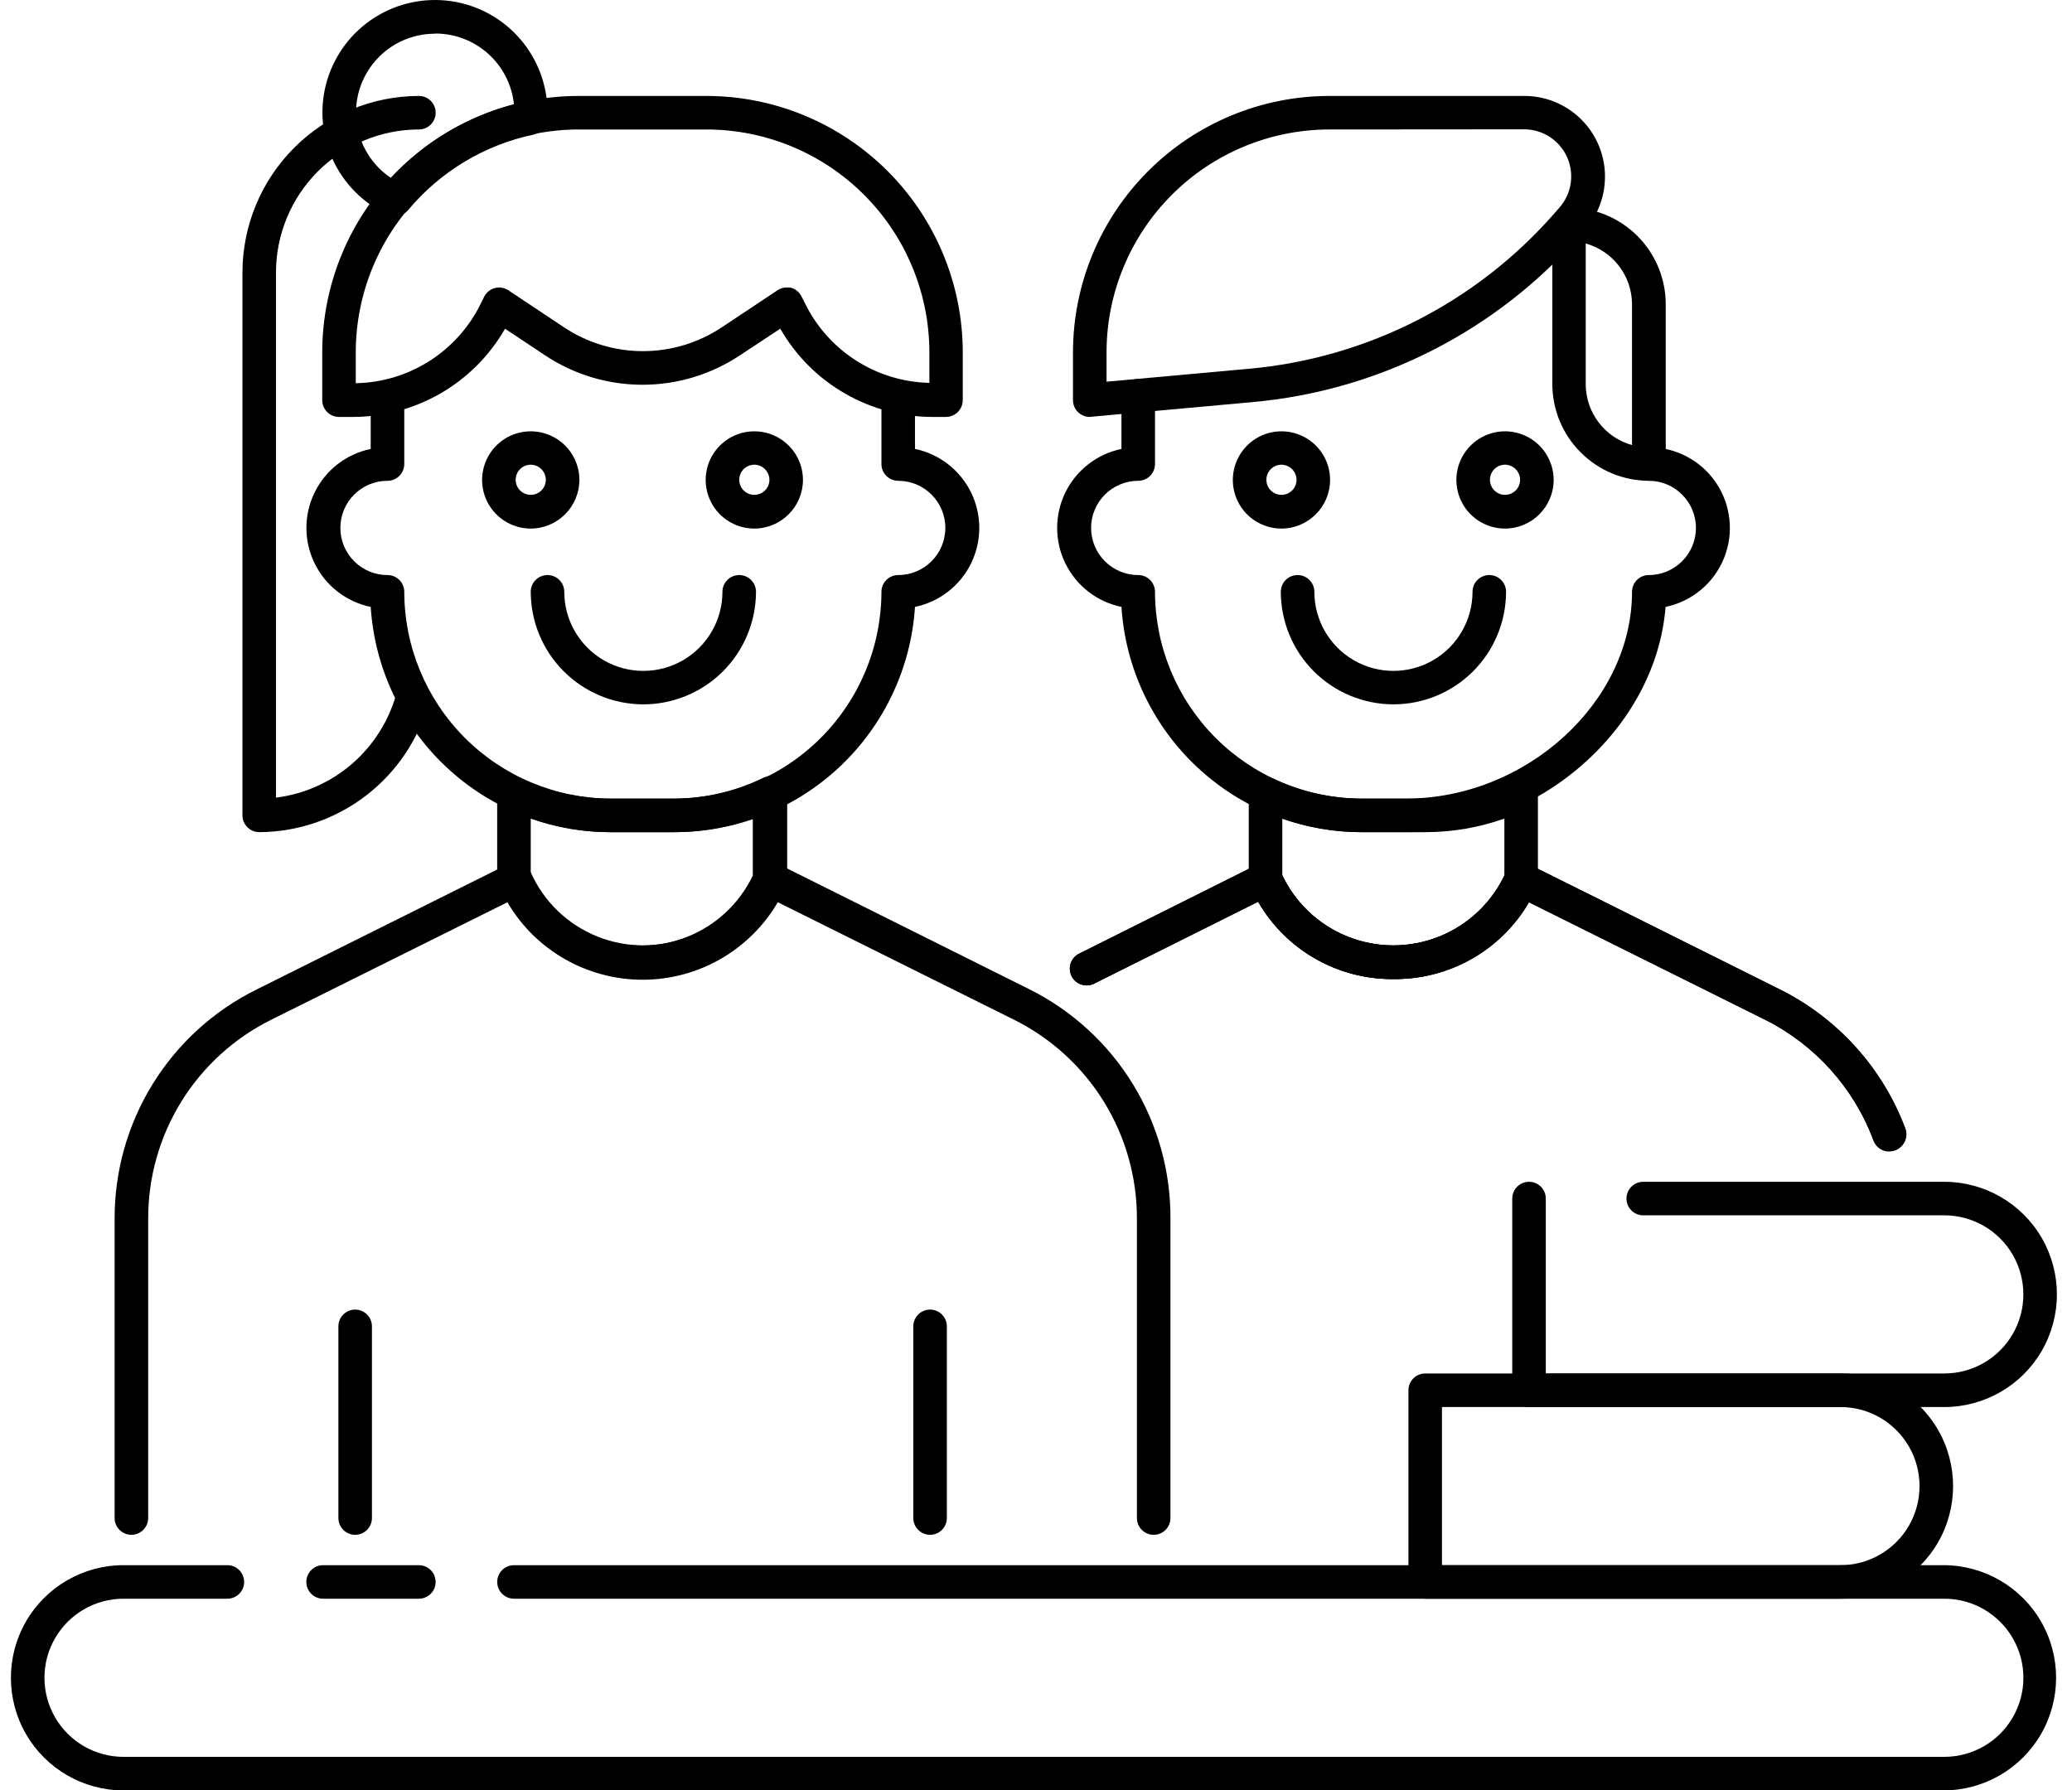 <svg width="81" height="70" viewBox="0 0 81 70" fill="none" xmlns="http://www.w3.org/2000/svg">
<path d="M73.857 45.024C73.582 45.025 73.337 44.855 73.241 44.598C72.478 42.541 70.964 40.85 69.005 39.864L59.78 35.274C59.241 36.202 58.465 36.968 57.531 37.496C56.598 38.024 55.541 38.293 54.469 38.277C53.399 38.287 52.346 38.012 51.418 37.481C50.489 36.95 49.718 36.181 49.184 35.255L42.752 38.468C42.43 38.615 42.049 38.481 41.891 38.164C41.733 37.846 41.856 37.461 42.168 37.294L49.184 33.786C49.344 33.706 49.53 33.695 49.698 33.756C49.867 33.817 50.003 33.944 50.076 34.107C50.583 35.247 51.513 36.144 52.669 36.611C53.825 37.078 55.118 37.078 56.274 36.611C57.431 36.144 58.361 35.247 58.868 34.107C58.941 33.944 59.077 33.817 59.245 33.756C59.414 33.695 59.6 33.706 59.76 33.786L69.595 38.691C71.85 39.823 73.594 41.767 74.474 44.133C74.549 44.334 74.52 44.56 74.397 44.737C74.275 44.913 74.073 45.019 73.857 45.018L73.857 45.024Z" fill="black"/>
<path d="M58.835 20.666C58.066 20.666 57.373 20.203 57.078 19.493C56.784 18.782 56.947 17.964 57.491 17.42C58.035 16.876 58.852 16.714 59.563 17.008C60.273 17.302 60.737 17.996 60.737 18.765C60.733 19.813 59.884 20.663 58.835 20.666L58.835 20.666ZM58.835 18.168C58.596 18.168 58.382 18.312 58.29 18.532C58.199 18.753 58.249 19.007 58.418 19.175C58.587 19.344 58.841 19.395 59.061 19.303C59.282 19.212 59.425 18.997 59.425 18.758C59.422 18.433 59.16 18.172 58.835 18.168L58.835 18.168Z" fill="black"/>
<path d="M50.096 20.666C49.327 20.666 48.633 20.203 48.339 19.493C48.045 18.782 48.208 17.964 48.752 17.42C49.295 16.876 50.113 16.714 50.823 17.008C51.534 17.302 51.997 17.996 51.997 18.765C51.994 19.813 51.144 20.663 50.096 20.666L50.096 20.666ZM50.096 18.168C49.858 18.168 49.642 18.312 49.551 18.532C49.459 18.753 49.51 19.007 49.678 19.175C49.847 19.344 50.101 19.395 50.322 19.303C50.542 19.212 50.686 18.997 50.686 18.758C50.682 18.433 50.42 18.172 50.096 18.168L50.096 18.168Z" fill="black"/>
<path d="M64.462 18.797C63.461 18.796 62.502 18.397 61.794 17.689C61.086 16.982 60.687 16.022 60.685 15.021V8.772C60.685 8.41 60.979 8.116 61.341 8.116C62.342 8.118 63.302 8.517 64.01 9.225C64.718 9.932 65.116 10.892 65.118 11.893V18.135C65.12 18.31 65.052 18.478 64.928 18.603C64.805 18.727 64.637 18.797 64.462 18.797H64.462ZM61.99 9.52V15.021C61.991 15.561 62.168 16.086 62.495 16.515C62.821 16.945 63.28 17.256 63.8 17.401V11.893C63.798 11.354 63.621 10.831 63.294 10.403C62.968 9.974 62.51 9.664 61.99 9.52Z" fill="black"/>
<path d="M42.602 16.301C42.24 16.301 41.946 16.007 41.946 15.645V13.769C41.95 11.112 43.007 8.565 44.887 6.687C46.766 4.808 49.314 3.753 51.971 3.751H59.577C60.393 3.747 61.179 4.06 61.769 4.624C62.359 5.187 62.707 5.958 62.741 6.773C62.775 7.589 62.492 8.386 61.951 8.996L61.767 9.206C58.491 12.949 53.897 15.284 48.942 15.723L42.668 16.293L42.602 16.301ZM51.971 5.062C49.662 5.064 47.447 5.981 45.814 7.614C44.18 9.246 43.261 11.46 43.258 13.769V14.923L48.818 14.418H48.818C53.443 14.006 57.731 11.821 60.783 8.321L60.967 8.111C61.443 7.567 61.557 6.793 61.258 6.135C60.958 5.477 60.301 5.054 59.577 5.056L51.971 5.062Z" fill="black"/>
<path d="M54.955 32.534H53.217C50.829 32.531 48.531 31.619 46.79 29.984C45.048 28.349 43.994 26.112 43.841 23.729C42.887 23.531 42.078 22.903 41.648 22.028C41.22 21.153 41.22 20.128 41.648 19.253C42.078 18.378 42.887 17.75 43.841 17.552V15.473C43.841 15.111 44.135 14.818 44.497 14.818C44.859 14.818 45.152 15.111 45.152 15.473V18.142C45.152 18.316 45.083 18.483 44.96 18.606C44.837 18.729 44.67 18.798 44.497 18.798C43.479 18.798 42.654 19.623 42.654 20.64C42.654 21.658 43.479 22.483 44.497 22.483C44.67 22.483 44.837 22.552 44.96 22.675C45.083 22.798 45.152 22.964 45.152 23.138C45.156 25.278 46.006 27.329 47.517 28.844C49.028 30.359 51.078 31.214 53.217 31.223H54.955C59.669 31.223 63.8 27.446 63.8 23.138C63.8 22.776 64.094 22.483 64.456 22.483C65.473 22.483 66.298 21.658 66.298 20.64C66.298 19.623 65.473 18.798 64.456 18.798C64.094 18.798 63.8 18.504 63.8 18.142C63.8 17.78 64.094 17.487 64.456 17.487C65.508 17.481 66.493 18.001 67.083 18.872C67.674 19.744 67.789 20.852 67.394 21.827C66.998 22.802 66.141 23.515 65.111 23.729C64.738 28.482 60.154 32.535 54.955 32.535L54.955 32.534Z" fill="black"/>
<path d="M54.47 38.279C53.284 38.288 52.122 37.948 51.127 37.302C50.133 36.657 49.351 35.733 48.877 34.646C48.838 34.562 48.818 34.47 48.817 34.377V31.027C48.818 30.802 48.934 30.594 49.124 30.474C49.314 30.355 49.552 30.34 49.755 30.437C50.836 30.955 52.019 31.224 53.217 31.224H55.715C56.918 31.217 58.103 30.939 59.184 30.411C59.387 30.314 59.625 30.328 59.815 30.448C60.005 30.568 60.121 30.776 60.121 31.001V34.345C60.121 34.437 60.101 34.529 60.062 34.613C59.593 35.706 58.813 36.637 57.818 37.289C56.824 37.94 55.659 38.285 54.47 38.279L54.47 38.279ZM50.129 34.234H50.129C50.654 35.331 51.576 36.188 52.708 36.633C53.84 37.079 55.099 37.079 56.231 36.633C57.363 36.188 58.284 35.331 58.81 34.234V32.004C57.818 32.355 56.774 32.535 55.722 32.535H53.217C52.165 32.535 51.121 32.355 50.129 32.004L50.129 34.234Z" fill="black"/>
<path d="M54.47 27.538C53.304 27.536 52.186 27.072 51.361 26.247C50.536 25.423 50.072 24.305 50.07 23.138C50.07 22.776 50.364 22.483 50.726 22.483C51.088 22.483 51.382 22.776 51.382 23.138C51.382 24.243 51.971 25.264 52.928 25.816C53.884 26.368 55.063 26.368 56.019 25.816C56.975 25.263 57.565 24.243 57.565 23.138C57.565 22.776 57.858 22.483 58.22 22.483C58.583 22.483 58.876 22.776 58.876 23.138C58.874 24.306 58.41 25.425 57.584 26.25C56.757 27.075 55.638 27.538 54.47 27.538L54.47 27.538Z" fill="black"/>
<path d="M10.133 32.534C9.771 32.534 9.478 32.24 9.478 31.879V10.648C9.481 8.82 10.209 7.068 11.502 5.775C12.795 4.482 14.547 3.754 16.376 3.751C16.738 3.751 17.031 4.044 17.031 4.407C17.031 4.768 16.738 5.062 16.376 5.062C14.895 5.064 13.474 5.653 12.427 6.7C11.38 7.748 10.791 9.167 10.789 10.648V31.185C11.892 31.048 12.93 30.585 13.769 29.857C14.609 29.128 15.212 28.166 15.503 27.093C15.607 26.755 15.959 26.561 16.301 26.652C16.642 26.744 16.849 27.09 16.769 27.434C16.373 28.893 15.51 30.182 14.311 31.103C13.113 32.025 11.645 32.528 10.133 32.535L10.133 32.534Z" fill="black"/>
<path d="M45.101 60.007C44.738 60.007 44.445 59.713 44.445 59.351V47.654C44.45 46.036 44.002 44.448 43.152 43.071C42.301 41.694 41.082 40.584 39.632 39.864L30.407 35.275C29.308 37.151 27.297 38.305 25.122 38.305C22.948 38.305 20.936 37.151 19.837 35.275L10.612 39.864C9.161 40.583 7.94 41.693 7.088 43.07C6.237 44.447 5.788 46.035 5.793 47.654V59.351C5.793 59.713 5.499 60.007 5.137 60.007C4.775 60.007 4.481 59.713 4.481 59.351V47.654C4.475 45.792 4.991 43.965 5.97 42.38C6.95 40.796 8.353 39.517 10.022 38.691L19.857 33.786C20.017 33.707 20.203 33.696 20.372 33.756C20.54 33.817 20.676 33.944 20.749 34.108C21.256 35.247 22.186 36.144 23.342 36.611C24.499 37.079 25.791 37.079 26.948 36.611C28.104 36.144 29.034 35.247 29.541 34.108C29.614 33.944 29.75 33.817 29.919 33.756C30.087 33.696 30.273 33.707 30.433 33.786L40.268 38.691C41.927 39.525 43.32 40.806 44.29 42.39C45.259 43.974 45.767 45.797 45.756 47.654V59.351C45.756 59.525 45.687 59.692 45.564 59.815C45.441 59.938 45.275 60.007 45.101 60.007L45.101 60.007Z" fill="black"/>
<path d="M73.857 45.005C73.582 45.006 73.337 44.836 73.24 44.579C72.468 42.527 70.948 40.843 68.985 39.864L59.76 35.275C59.222 36.199 58.45 36.964 57.52 37.492C56.59 38.019 55.537 38.29 54.469 38.278C53.399 38.287 52.346 38.012 51.418 37.481C50.489 36.95 49.718 36.182 49.184 35.255L42.752 38.468C42.43 38.616 42.049 38.482 41.891 38.164C41.733 37.847 41.856 37.462 42.168 37.294L49.184 33.786C49.344 33.707 49.53 33.696 49.698 33.757C49.867 33.818 50.003 33.944 50.076 34.108C50.583 35.247 51.513 36.145 52.669 36.612C53.825 37.079 55.118 37.079 56.274 36.612C57.431 36.145 58.361 35.247 58.868 34.108C58.941 33.944 59.077 33.818 59.245 33.757C59.414 33.696 59.6 33.707 59.76 33.786L69.595 38.691C71.851 39.817 73.598 41.754 74.486 44.114C74.562 44.315 74.533 44.541 74.41 44.718C74.287 44.894 74.085 44.999 73.87 44.999L73.857 45.005Z" fill="black"/>
<path d="M29.489 20.666C28.72 20.666 28.026 20.203 27.732 19.493C27.437 18.782 27.6 17.964 28.144 17.42C28.688 16.876 29.506 16.714 30.216 17.008C30.926 17.302 31.39 17.996 31.39 18.765C31.386 19.813 30.537 20.663 29.489 20.666L29.489 20.666ZM29.489 18.168C29.25 18.168 29.034 18.312 28.943 18.532C28.852 18.753 28.903 19.007 29.071 19.175C29.24 19.344 29.494 19.395 29.714 19.303C29.935 19.212 30.079 18.997 30.079 18.758C30.075 18.433 29.813 18.172 29.489 18.168L29.489 18.168Z" fill="black"/>
<path d="M20.748 20.666C19.979 20.666 19.286 20.203 18.991 19.493C18.697 18.782 18.86 17.964 19.403 17.42C19.947 16.876 20.765 16.714 21.476 17.008C22.186 17.302 22.65 17.996 22.65 18.765C22.646 19.813 21.797 20.663 20.748 20.666L20.748 20.666ZM20.748 18.168C20.509 18.168 20.294 18.312 20.203 18.532C20.112 18.753 20.162 19.007 20.331 19.175C20.5 19.344 20.753 19.395 20.974 19.303C21.194 19.212 21.338 18.997 21.338 18.758C21.335 18.433 21.073 18.172 20.748 18.168L20.748 18.168Z" fill="black"/>
<path d="M13.884 60.007C13.522 60.007 13.229 59.713 13.229 59.351V51.856C13.229 51.495 13.522 51.201 13.884 51.201C14.246 51.201 14.54 51.495 14.54 51.856V59.351C14.54 59.525 14.471 59.692 14.348 59.815C14.225 59.938 14.058 60.007 13.884 60.007Z" fill="black"/>
<path d="M36.36 60.007C35.998 60.007 35.704 59.713 35.704 59.351V51.856C35.704 51.495 35.998 51.201 36.36 51.201C36.722 51.201 37.015 51.495 37.015 51.856V59.351C37.015 59.525 36.946 59.692 36.823 59.815C36.7 59.938 36.534 60.007 36.36 60.007Z" fill="black"/>
<path d="M36.981 16.301H36.483C35.271 16.305 34.078 15.989 33.028 15.383C31.977 14.777 31.106 13.904 30.503 12.851L28.943 13.881C27.811 14.639 26.479 15.043 25.117 15.043C23.755 15.043 22.423 14.639 21.291 13.881L19.744 12.852L19.744 12.851C19.141 13.904 18.27 14.777 17.219 15.383C16.169 15.989 14.976 16.305 13.764 16.301H13.252C12.891 16.301 12.597 16.007 12.597 15.645V13.769C12.6 11.112 13.658 8.565 15.537 6.687C17.417 4.808 19.965 3.753 22.622 3.751H27.619C30.275 3.754 32.821 4.811 34.699 6.689C36.577 8.567 37.633 11.113 37.637 13.769V15.645C37.637 16.007 37.343 16.3 36.981 16.3L36.981 16.301ZM30.74 11.246V11.245C30.796 11.238 30.853 11.238 30.91 11.245C31.093 11.293 31.245 11.418 31.33 11.586L31.481 11.881H31.48C31.93 12.79 32.62 13.558 33.475 14.102C34.331 14.647 35.319 14.947 36.332 14.969V13.769C36.328 11.46 35.409 9.246 33.776 7.614C32.142 5.981 29.927 5.064 27.619 5.062H22.622C20.312 5.064 18.098 5.982 16.464 7.614C14.831 9.246 13.911 11.46 13.908 13.769V14.982C14.924 14.964 15.916 14.667 16.775 14.123C17.634 13.58 18.327 12.811 18.78 11.901L18.924 11.606C19.008 11.437 19.16 11.312 19.342 11.263C19.524 11.214 19.718 11.246 19.875 11.35L22.032 12.786V12.786C22.95 13.4 24.029 13.729 25.133 13.729C26.238 13.729 27.317 13.4 28.234 12.786L30.392 11.35V11.35C30.495 11.281 30.615 11.242 30.739 11.239L30.74 11.246Z" fill="black"/>
<path d="M15.417 8.445C15.322 8.445 15.229 8.425 15.142 8.385C14.185 7.938 13.42 7.162 12.989 6.197C12.557 5.233 12.487 4.146 12.79 3.134C13.095 2.122 13.752 1.253 14.644 0.687C15.536 0.12 16.602 -0.107 17.647 0.047C18.692 0.201 19.647 0.727 20.336 1.527C21.026 2.328 21.405 3.349 21.404 4.406C21.408 4.471 21.408 4.537 21.404 4.602C21.373 4.905 21.168 5.162 20.879 5.258C18.945 5.661 17.204 6.709 15.942 8.228C15.809 8.376 15.616 8.456 15.417 8.445V8.445ZM17.004 1.318H17.004C16.117 1.316 15.273 1.697 14.687 2.363C14.101 3.028 13.829 3.914 13.943 4.794C14.057 5.673 14.544 6.461 15.28 6.956C16.579 5.56 18.248 4.562 20.092 4.078C20.013 3.316 19.652 2.61 19.082 2.099C18.511 1.588 17.77 1.307 17.004 1.311L17.004 1.318Z" fill="black"/>
<path d="M26.366 32.535H23.869C21.48 32.531 19.182 31.619 17.441 29.984C15.7 28.349 14.646 26.112 14.492 23.729C13.538 23.531 12.728 22.903 12.3 22.028C11.871 21.153 11.871 20.128 12.3 19.253C12.728 18.378 13.538 17.75 14.492 17.552V15.644C14.492 15.282 14.786 14.989 15.148 14.989C15.51 14.989 15.804 15.282 15.804 15.644V18.142C15.804 18.316 15.735 18.483 15.612 18.606C15.489 18.729 15.322 18.798 15.148 18.798C14.13 18.798 13.306 19.623 13.306 20.64C13.306 21.658 14.13 22.483 15.148 22.483C15.322 22.483 15.489 22.552 15.612 22.675C15.735 22.798 15.804 22.965 15.804 23.138C15.807 25.278 16.657 27.329 18.169 28.844C19.68 30.359 21.729 31.214 23.868 31.223H26.366C28.511 31.221 30.567 30.369 32.084 28.853C33.6 27.338 34.454 25.283 34.458 23.138C34.458 22.776 34.751 22.483 35.113 22.483C36.131 22.483 36.956 21.658 36.956 20.64C36.956 19.623 36.131 18.798 35.113 18.798C34.751 18.798 34.458 18.504 34.458 18.142V15.644C34.458 15.282 34.751 14.989 35.113 14.989C35.475 14.989 35.769 15.282 35.769 15.644V17.552C36.723 17.75 37.533 18.378 37.961 19.253C38.39 20.128 38.39 21.153 37.961 22.028C37.533 22.903 36.723 23.53 35.769 23.729C35.615 26.117 34.558 28.357 32.811 29.993C31.064 31.629 28.76 32.538 26.366 32.535H26.366Z" fill="black"/>
<path d="M25.121 38.279C23.936 38.288 22.773 37.948 21.779 37.302C20.785 36.657 20.002 35.733 19.528 34.646C19.473 34.555 19.442 34.451 19.436 34.345V31.027C19.437 30.802 19.553 30.594 19.743 30.474C19.933 30.354 20.171 30.34 20.374 30.437C21.454 30.955 22.638 31.224 23.836 31.224H26.334C27.548 31.221 28.745 30.943 29.835 30.411C30.038 30.314 30.277 30.328 30.466 30.448C30.657 30.567 30.773 30.776 30.773 31.001V34.345C30.773 34.437 30.753 34.529 30.714 34.613C30.245 35.706 29.465 36.636 28.47 37.289C27.475 37.94 26.311 38.285 25.121 38.279L25.121 38.279ZM20.748 34.233C21.274 35.331 22.195 36.188 23.327 36.633C24.459 37.079 25.718 37.079 26.85 36.633C27.982 36.188 28.903 35.331 29.429 34.233V32.004C28.438 32.355 27.393 32.535 26.341 32.535H23.869C22.806 32.539 21.75 32.359 20.748 32.004L20.748 34.233Z" fill="black"/>
<path d="M25.121 27.538C23.96 27.529 22.849 27.062 22.029 26.238C21.21 25.414 20.75 24.3 20.748 23.138C20.748 22.776 21.041 22.483 21.404 22.483C21.766 22.483 22.059 22.776 22.059 23.138C22.059 24.243 22.649 25.263 23.605 25.816C24.561 26.368 25.74 26.368 26.697 25.816C27.653 25.263 28.242 24.243 28.242 23.138C28.242 22.776 28.536 22.483 28.898 22.483C29.26 22.483 29.554 22.776 29.554 23.138C29.552 24.31 29.083 25.433 28.251 26.259C27.42 27.084 26.293 27.545 25.121 27.538L25.121 27.538Z" fill="black"/>
<path d="M76.009 70H4.829C3.256 70 1.803 69.16 1.016 67.798C0.23 66.436 0.23 64.757 1.016 63.395C1.803 62.033 3.256 61.194 4.829 61.194H8.888C9.25 61.194 9.544 61.487 9.544 61.85C9.544 62.212 9.25 62.505 8.888 62.505H4.829C3.725 62.505 2.704 63.095 2.152 64.051C1.6 65.007 1.6 66.186 2.152 67.142C2.704 68.099 3.725 68.688 4.829 68.688H76.009C77.113 68.688 78.134 68.099 78.686 67.142C79.238 66.186 79.238 65.007 78.686 64.051C78.134 63.095 77.113 62.505 76.009 62.505H20.093C19.731 62.505 19.438 62.212 19.438 61.85C19.438 61.487 19.731 61.194 20.093 61.194H75.976C77.549 61.194 79.002 62.033 79.789 63.395C80.575 64.757 80.575 66.436 79.789 67.798C79.002 69.16 77.549 70 75.976 70H76.009Z" fill="black"/>
<path d="M16.375 62.505H12.63C12.268 62.505 11.975 62.212 11.975 61.849C11.975 61.487 12.268 61.194 12.63 61.194H16.375C16.736 61.194 17.03 61.487 17.03 61.849C17.03 62.212 16.736 62.505 16.375 62.505Z" fill="black"/>
<path d="M71.949 62.505H55.715C55.353 62.505 55.06 62.212 55.06 61.849V54.355C55.06 53.993 55.353 53.699 55.715 53.699H71.949C73.522 53.699 74.975 54.539 75.762 55.901C76.548 57.263 76.548 58.941 75.762 60.304C74.975 61.666 73.522 62.505 71.949 62.505ZM56.37 61.194H71.949C73.053 61.194 74.074 60.604 74.626 59.648C75.178 58.692 75.178 57.513 74.626 56.557C74.074 55.6 73.053 55.011 71.949 55.011H56.37V61.194Z" fill="black"/>
<path d="M76.009 55.01H59.774C59.412 55.01 59.118 54.717 59.118 54.355V46.861C59.118 46.498 59.412 46.205 59.774 46.205C60.136 46.205 60.429 46.498 60.429 46.861V53.699H76.008C77.112 53.699 78.133 53.11 78.685 52.153C79.237 51.197 79.237 50.018 78.685 49.062C78.133 48.105 77.112 47.516 76.008 47.516H64.239C63.877 47.516 63.583 47.222 63.583 46.861C63.583 46.498 63.877 46.205 64.239 46.205H76.008C77.581 46.205 79.034 47.044 79.821 48.406C80.607 49.769 80.607 51.447 79.821 52.809C79.034 54.172 77.581 55.011 76.008 55.011L76.009 55.01Z" fill="black"/>
</svg>
